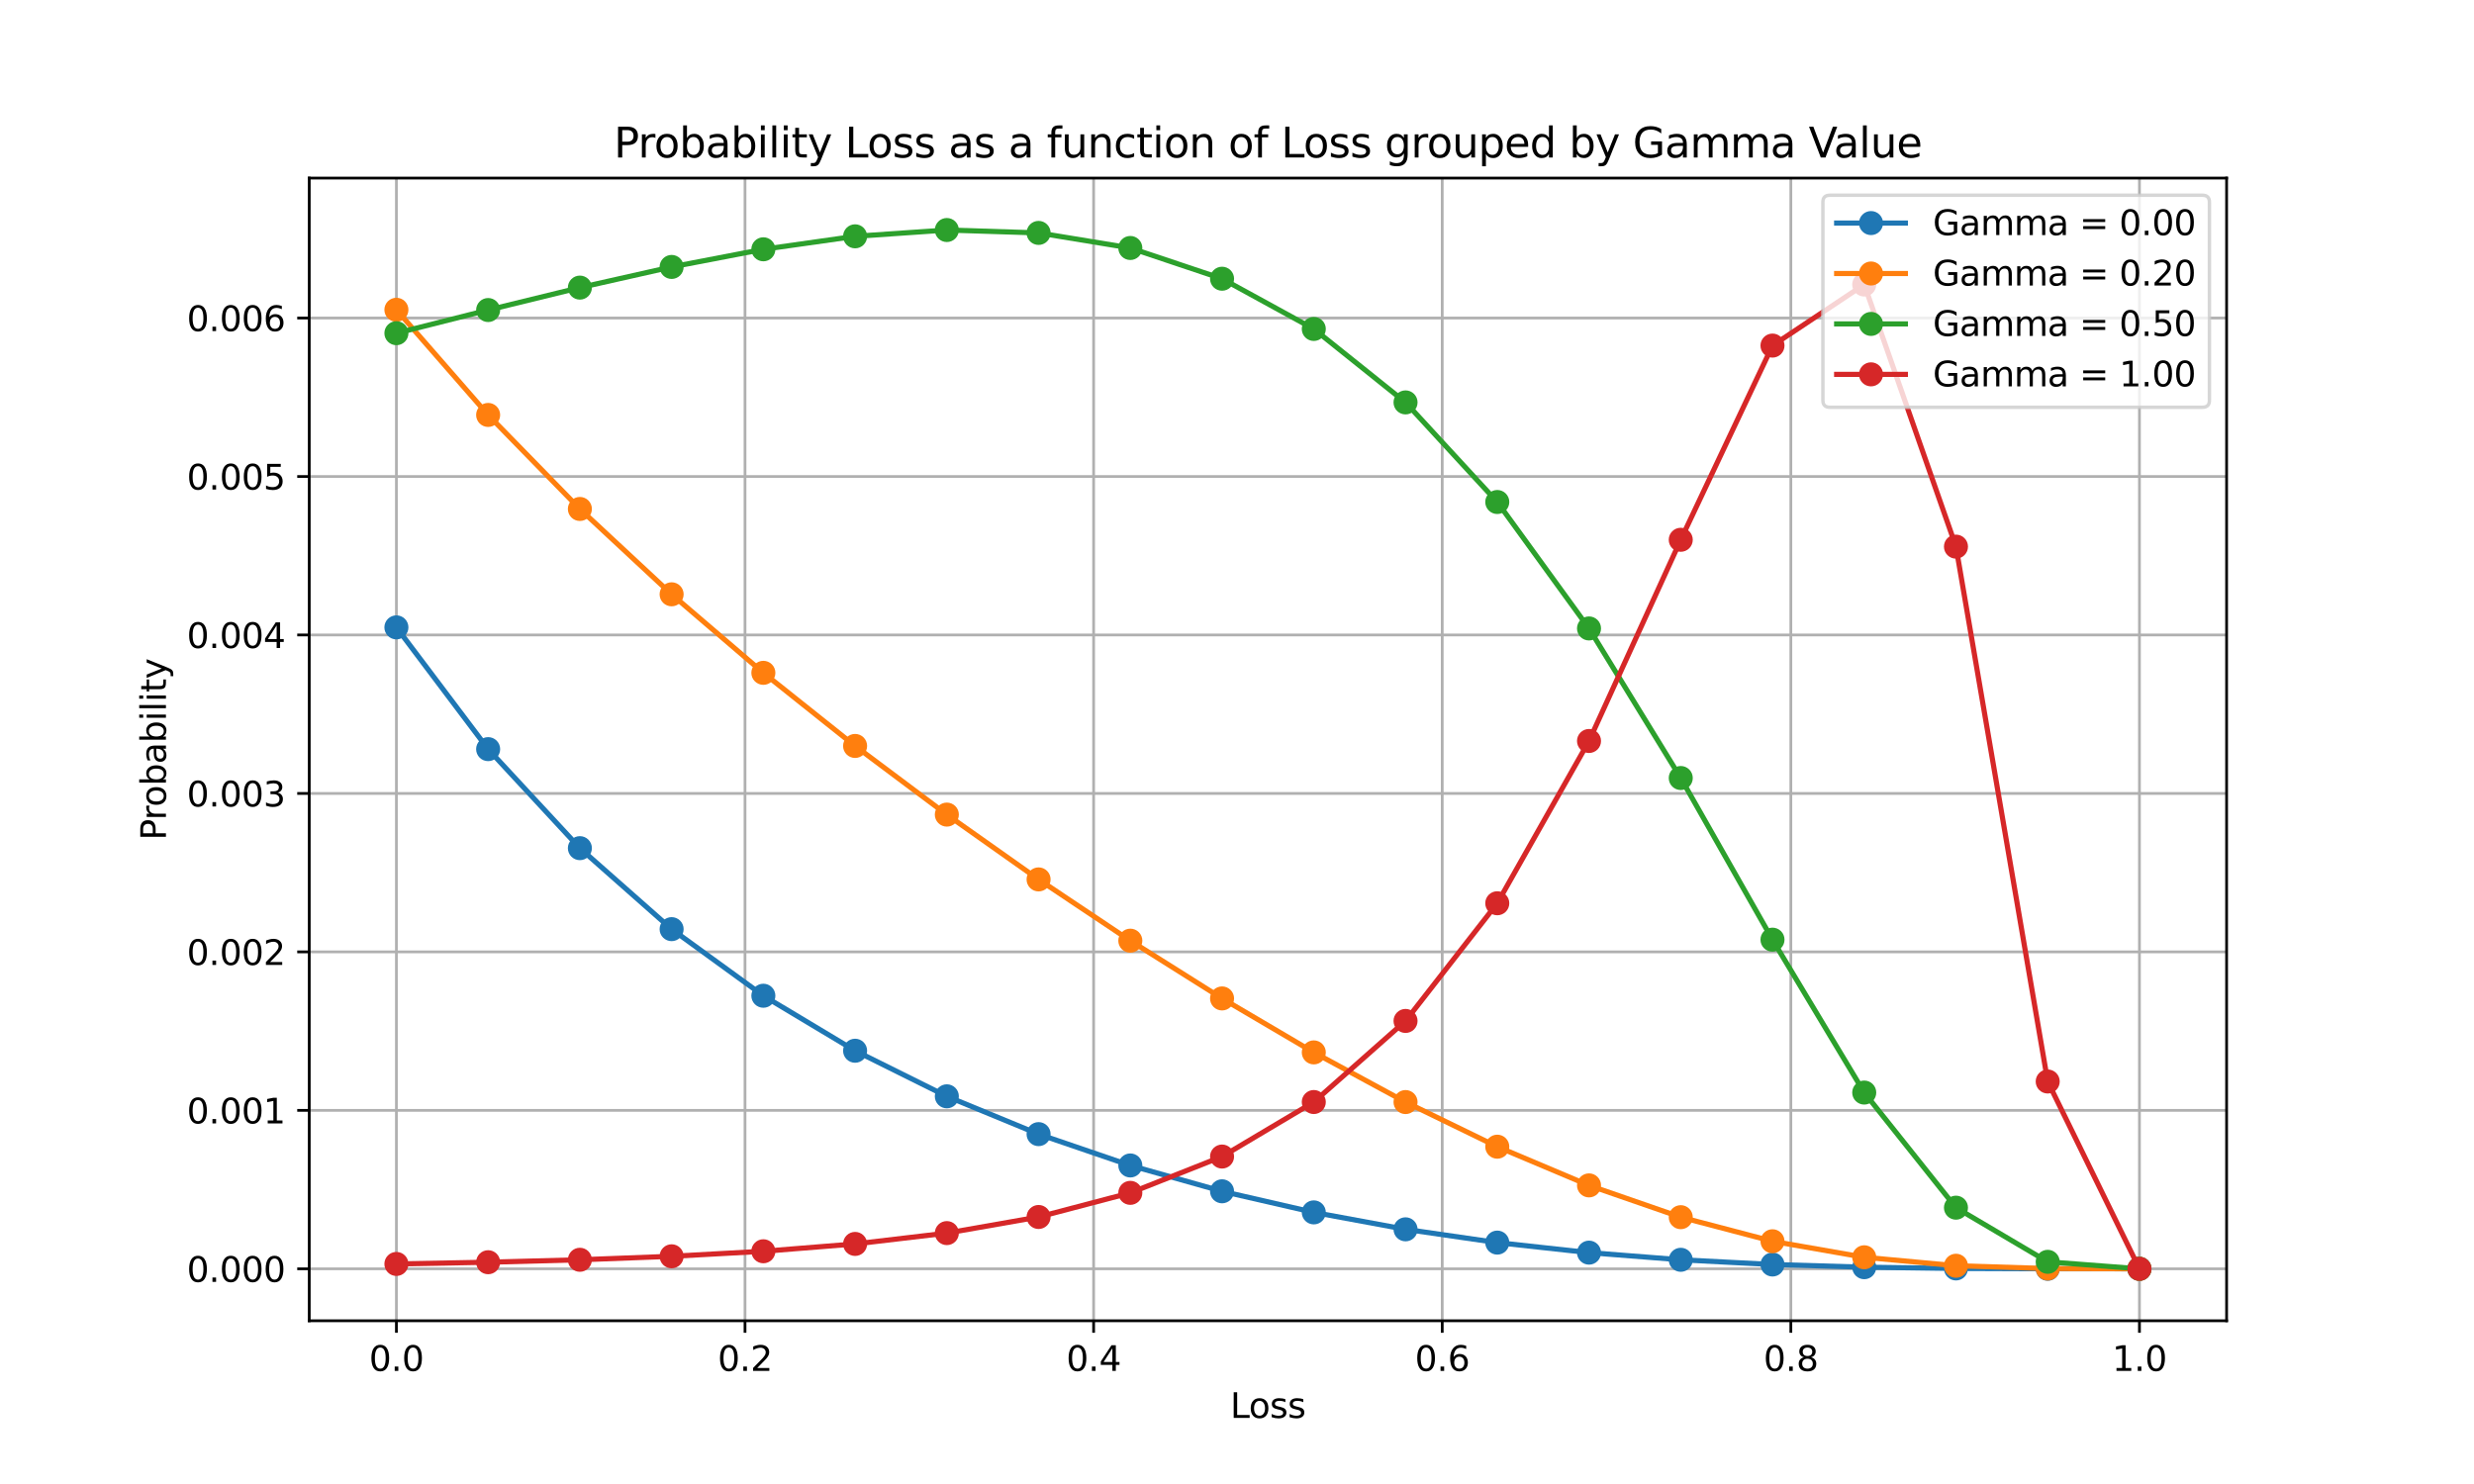 <?xml version="1.0" encoding="utf-8" standalone="no"?>
<!DOCTYPE svg PUBLIC "-//W3C//DTD SVG 1.1//EN"
  "http://www.w3.org/Graphics/SVG/1.1/DTD/svg11.dtd">
<svg xmlns:xlink="http://www.w3.org/1999/xlink" width="720pt" height="432pt" viewBox="0 0 720 432" xmlns="http://www.w3.org/2000/svg" version="1.1">
 <defs>
  <style type="text/css">*{stroke-linejoin: round; stroke-linecap: butt}</style>
 </defs>
 <g id="figure_1">
  <g id="patch_1">
   <path d="M 0 432 
L 720 432 
L 720 0 
L 0 0 
z
" style="fill: #ffffff"/>
  </g>
  <g id="axes_1">
   <g id="patch_2">
    <path d="M 90 384.48 
L 648 384.48 
L 648 51.84 
L 90 51.84 
z
" style="fill: #ffffff"/>
   </g>
   <g id="matplotlib.axis_1">
    <g id="xtick_1">
     <g id="line2d_1">
      <path d="M 115.364 384.48 
L 115.364 51.84 
" clip-path="url(#p760483eb69)" style="fill: none; stroke: #b0b0b0; stroke-width: 0.8; stroke-linecap: square"/>
     </g>
     <g id="line2d_2">
      <defs>
       <path id="mf8efacb352" d="M 0 0 
L 0 3.5 
" style="stroke: #000000; stroke-width: 0.8"/>
      </defs>
      <g>
       <use xlink:href="#mf8efacb352" x="115.364" y="384.48" style="stroke: #000000; stroke-width: 0.8"/>
      </g>
     </g>
     <g id="text_1">
      <!-- 0.0 -->
      <g transform="translate(107.412 399.078) scale(0.1 -0.1)">
       <defs>
        <path id="DejaVuSans-30" d="M 2034 4250 
Q 1547 4250 1301 3770 
Q 1056 3291 1056 2328 
Q 1056 1369 1301 889 
Q 1547 409 2034 409 
Q 2525 409 2770 889 
Q 3016 1369 3016 2328 
Q 3016 3291 2770 3770 
Q 2525 4250 2034 4250 
z
M 2034 4750 
Q 2819 4750 3233 4129 
Q 3647 3509 3647 2328 
Q 3647 1150 3233 529 
Q 2819 -91 2034 -91 
Q 1250 -91 836 529 
Q 422 1150 422 2328 
Q 422 3509 836 4129 
Q 1250 4750 2034 4750 
z
" transform="scale(0.016)"/>
        <path id="DejaVuSans-2e" d="M 684 794 
L 1344 794 
L 1344 0 
L 684 0 
L 684 794 
z
" transform="scale(0.016)"/>
       </defs>
       <use xlink:href="#DejaVuSans-30"/>
       <use xlink:href="#DejaVuSans-2e" x="63.623"/>
       <use xlink:href="#DejaVuSans-30" x="95.41"/>
      </g>
     </g>
    </g>
    <g id="xtick_2">
     <g id="line2d_3">
      <path d="M 216.818 384.48 
L 216.818 51.84 
" clip-path="url(#p760483eb69)" style="fill: none; stroke: #b0b0b0; stroke-width: 0.8; stroke-linecap: square"/>
     </g>
     <g id="line2d_4">
      <g>
       <use xlink:href="#mf8efacb352" x="216.818" y="384.48" style="stroke: #000000; stroke-width: 0.8"/>
      </g>
     </g>
     <g id="text_2">
      <!-- 0.2 -->
      <g transform="translate(208.867 399.078) scale(0.1 -0.1)">
       <defs>
        <path id="DejaVuSans-32" d="M 1228 531 
L 3431 531 
L 3431 0 
L 469 0 
L 469 531 
Q 828 903 1448 1529 
Q 2069 2156 2228 2338 
Q 2531 2678 2651 2914 
Q 2772 3150 2772 3378 
Q 2772 3750 2511 3984 
Q 2250 4219 1831 4219 
Q 1534 4219 1204 4116 
Q 875 4013 500 3803 
L 500 4441 
Q 881 4594 1212 4672 
Q 1544 4750 1819 4750 
Q 2544 4750 2975 4387 
Q 3406 4025 3406 3419 
Q 3406 3131 3298 2873 
Q 3191 2616 2906 2266 
Q 2828 2175 2409 1742 
Q 1991 1309 1228 531 
z
" transform="scale(0.016)"/>
       </defs>
       <use xlink:href="#DejaVuSans-30"/>
       <use xlink:href="#DejaVuSans-2e" x="63.623"/>
       <use xlink:href="#DejaVuSans-32" x="95.41"/>
      </g>
     </g>
    </g>
    <g id="xtick_3">
     <g id="line2d_5">
      <path d="M 318.273 384.48 
L 318.273 51.84 
" clip-path="url(#p760483eb69)" style="fill: none; stroke: #b0b0b0; stroke-width: 0.8; stroke-linecap: square"/>
     </g>
     <g id="line2d_6">
      <g>
       <use xlink:href="#mf8efacb352" x="318.273" y="384.48" style="stroke: #000000; stroke-width: 0.8"/>
      </g>
     </g>
     <g id="text_3">
      <!-- 0.4 -->
      <g transform="translate(310.321 399.078) scale(0.1 -0.1)">
       <defs>
        <path id="DejaVuSans-34" d="M 2419 4116 
L 825 1625 
L 2419 1625 
L 2419 4116 
z
M 2253 4666 
L 3047 4666 
L 3047 1625 
L 3713 1625 
L 3713 1100 
L 3047 1100 
L 3047 0 
L 2419 0 
L 2419 1100 
L 313 1100 
L 313 1709 
L 2253 4666 
z
" transform="scale(0.016)"/>
       </defs>
       <use xlink:href="#DejaVuSans-30"/>
       <use xlink:href="#DejaVuSans-2e" x="63.623"/>
       <use xlink:href="#DejaVuSans-34" x="95.41"/>
      </g>
     </g>
    </g>
    <g id="xtick_4">
     <g id="line2d_7">
      <path d="M 419.727 384.48 
L 419.727 51.84 
" clip-path="url(#p760483eb69)" style="fill: none; stroke: #b0b0b0; stroke-width: 0.8; stroke-linecap: square"/>
     </g>
     <g id="line2d_8">
      <g>
       <use xlink:href="#mf8efacb352" x="419.727" y="384.48" style="stroke: #000000; stroke-width: 0.8"/>
      </g>
     </g>
     <g id="text_4">
      <!-- 0.6 -->
      <g transform="translate(411.776 399.078) scale(0.1 -0.1)">
       <defs>
        <path id="DejaVuSans-36" d="M 2113 2584 
Q 1688 2584 1439 2293 
Q 1191 2003 1191 1497 
Q 1191 994 1439 701 
Q 1688 409 2113 409 
Q 2538 409 2786 701 
Q 3034 994 3034 1497 
Q 3034 2003 2786 2293 
Q 2538 2584 2113 2584 
z
M 3366 4563 
L 3366 3988 
Q 3128 4100 2886 4159 
Q 2644 4219 2406 4219 
Q 1781 4219 1451 3797 
Q 1122 3375 1075 2522 
Q 1259 2794 1537 2939 
Q 1816 3084 2150 3084 
Q 2853 3084 3261 2657 
Q 3669 2231 3669 1497 
Q 3669 778 3244 343 
Q 2819 -91 2113 -91 
Q 1303 -91 875 529 
Q 447 1150 447 2328 
Q 447 3434 972 4092 
Q 1497 4750 2381 4750 
Q 2619 4750 2861 4703 
Q 3103 4656 3366 4563 
z
" transform="scale(0.016)"/>
       </defs>
       <use xlink:href="#DejaVuSans-30"/>
       <use xlink:href="#DejaVuSans-2e" x="63.623"/>
       <use xlink:href="#DejaVuSans-36" x="95.41"/>
      </g>
     </g>
    </g>
    <g id="xtick_5">
     <g id="line2d_9">
      <path d="M 521.182 384.48 
L 521.182 51.84 
" clip-path="url(#p760483eb69)" style="fill: none; stroke: #b0b0b0; stroke-width: 0.8; stroke-linecap: square"/>
     </g>
     <g id="line2d_10">
      <g>
       <use xlink:href="#mf8efacb352" x="521.182" y="384.48" style="stroke: #000000; stroke-width: 0.8"/>
      </g>
     </g>
     <g id="text_5">
      <!-- 0.8 -->
      <g transform="translate(513.23 399.078) scale(0.1 -0.1)">
       <defs>
        <path id="DejaVuSans-38" d="M 2034 2216 
Q 1584 2216 1326 1975 
Q 1069 1734 1069 1313 
Q 1069 891 1326 650 
Q 1584 409 2034 409 
Q 2484 409 2743 651 
Q 3003 894 3003 1313 
Q 3003 1734 2745 1975 
Q 2488 2216 2034 2216 
z
M 1403 2484 
Q 997 2584 770 2862 
Q 544 3141 544 3541 
Q 544 4100 942 4425 
Q 1341 4750 2034 4750 
Q 2731 4750 3128 4425 
Q 3525 4100 3525 3541 
Q 3525 3141 3298 2862 
Q 3072 2584 2669 2484 
Q 3125 2378 3379 2068 
Q 3634 1759 3634 1313 
Q 3634 634 3220 271 
Q 2806 -91 2034 -91 
Q 1263 -91 848 271 
Q 434 634 434 1313 
Q 434 1759 690 2068 
Q 947 2378 1403 2484 
z
M 1172 3481 
Q 1172 3119 1398 2916 
Q 1625 2713 2034 2713 
Q 2441 2713 2670 2916 
Q 2900 3119 2900 3481 
Q 2900 3844 2670 4047 
Q 2441 4250 2034 4250 
Q 1625 4250 1398 4047 
Q 1172 3844 1172 3481 
z
" transform="scale(0.016)"/>
       </defs>
       <use xlink:href="#DejaVuSans-30"/>
       <use xlink:href="#DejaVuSans-2e" x="63.623"/>
       <use xlink:href="#DejaVuSans-38" x="95.41"/>
      </g>
     </g>
    </g>
    <g id="xtick_6">
     <g id="line2d_11">
      <path d="M 622.636 384.48 
L 622.636 51.84 
" clip-path="url(#p760483eb69)" style="fill: none; stroke: #b0b0b0; stroke-width: 0.8; stroke-linecap: square"/>
     </g>
     <g id="line2d_12">
      <g>
       <use xlink:href="#mf8efacb352" x="622.636" y="384.48" style="stroke: #000000; stroke-width: 0.8"/>
      </g>
     </g>
     <g id="text_6">
      <!-- 1.0 -->
      <g transform="translate(614.685 399.078) scale(0.1 -0.1)">
       <defs>
        <path id="DejaVuSans-31" d="M 794 531 
L 1825 531 
L 1825 4091 
L 703 3866 
L 703 4441 
L 1819 4666 
L 2450 4666 
L 2450 531 
L 3481 531 
L 3481 0 
L 794 0 
L 794 531 
z
" transform="scale(0.016)"/>
       </defs>
       <use xlink:href="#DejaVuSans-31"/>
       <use xlink:href="#DejaVuSans-2e" x="63.623"/>
       <use xlink:href="#DejaVuSans-30" x="95.41"/>
      </g>
     </g>
    </g>
    <g id="text_7">
     <!-- Loss -->
     <g transform="translate(358.033 412.757) scale(0.1 -0.1)">
      <defs>
       <path id="DejaVuSans-4c" d="M 628 4666 
L 1259 4666 
L 1259 531 
L 3531 531 
L 3531 0 
L 628 0 
L 628 4666 
z
" transform="scale(0.016)"/>
       <path id="DejaVuSans-6f" d="M 1959 3097 
Q 1497 3097 1228 2736 
Q 959 2375 959 1747 
Q 959 1119 1226 758 
Q 1494 397 1959 397 
Q 2419 397 2687 759 
Q 2956 1122 2956 1747 
Q 2956 2369 2687 2733 
Q 2419 3097 1959 3097 
z
M 1959 3584 
Q 2709 3584 3137 3096 
Q 3566 2609 3566 1747 
Q 3566 888 3137 398 
Q 2709 -91 1959 -91 
Q 1206 -91 779 398 
Q 353 888 353 1747 
Q 353 2609 779 3096 
Q 1206 3584 1959 3584 
z
" transform="scale(0.016)"/>
       <path id="DejaVuSans-73" d="M 2834 3397 
L 2834 2853 
Q 2591 2978 2328 3040 
Q 2066 3103 1784 3103 
Q 1356 3103 1142 2972 
Q 928 2841 928 2578 
Q 928 2378 1081 2264 
Q 1234 2150 1697 2047 
L 1894 2003 
Q 2506 1872 2764 1633 
Q 3022 1394 3022 966 
Q 3022 478 2636 193 
Q 2250 -91 1575 -91 
Q 1294 -91 989 -36 
Q 684 19 347 128 
L 347 722 
Q 666 556 975 473 
Q 1284 391 1588 391 
Q 1994 391 2212 530 
Q 2431 669 2431 922 
Q 2431 1156 2273 1281 
Q 2116 1406 1581 1522 
L 1381 1569 
Q 847 1681 609 1914 
Q 372 2147 372 2553 
Q 372 3047 722 3315 
Q 1072 3584 1716 3584 
Q 2034 3584 2315 3537 
Q 2597 3491 2834 3397 
z
" transform="scale(0.016)"/>
      </defs>
      <use xlink:href="#DejaVuSans-4c"/>
      <use xlink:href="#DejaVuSans-6f" x="53.963"/>
      <use xlink:href="#DejaVuSans-73" x="115.145"/>
      <use xlink:href="#DejaVuSans-73" x="167.244"/>
     </g>
    </g>
   </g>
   <g id="matplotlib.axis_2">
    <g id="ytick_1">
     <g id="line2d_13">
      <path d="M 90 369.36 
L 648 369.36 
" clip-path="url(#p760483eb69)" style="fill: none; stroke: #b0b0b0; stroke-width: 0.8; stroke-linecap: square"/>
     </g>
     <g id="line2d_14">
      <defs>
       <path id="m6cc6bf2484" d="M 0 0 
L -3.5 0 
" style="stroke: #000000; stroke-width: 0.8"/>
      </defs>
      <g>
       <use xlink:href="#m6cc6bf2484" x="90" y="369.36" style="stroke: #000000; stroke-width: 0.8"/>
      </g>
     </g>
     <g id="text_8">
      <!-- 0.000 -->
      <g transform="translate(54.372 373.159) scale(0.1 -0.1)">
       <use xlink:href="#DejaVuSans-30"/>
       <use xlink:href="#DejaVuSans-2e" x="63.623"/>
       <use xlink:href="#DejaVuSans-30" x="95.41"/>
       <use xlink:href="#DejaVuSans-30" x="159.033"/>
       <use xlink:href="#DejaVuSans-30" x="222.656"/>
      </g>
     </g>
    </g>
    <g id="ytick_2">
     <g id="line2d_15">
      <path d="M 90 323.23 
L 648 323.23 
" clip-path="url(#p760483eb69)" style="fill: none; stroke: #b0b0b0; stroke-width: 0.8; stroke-linecap: square"/>
     </g>
     <g id="line2d_16">
      <g>
       <use xlink:href="#m6cc6bf2484" x="90" y="323.23" style="stroke: #000000; stroke-width: 0.8"/>
      </g>
     </g>
     <g id="text_9">
      <!-- 0.001 -->
      <g transform="translate(54.372 327.029) scale(0.1 -0.1)">
       <use xlink:href="#DejaVuSans-30"/>
       <use xlink:href="#DejaVuSans-2e" x="63.623"/>
       <use xlink:href="#DejaVuSans-30" x="95.41"/>
       <use xlink:href="#DejaVuSans-30" x="159.033"/>
       <use xlink:href="#DejaVuSans-31" x="222.656"/>
      </g>
     </g>
    </g>
    <g id="ytick_3">
     <g id="line2d_17">
      <path d="M 90 277.099 
L 648 277.099 
" clip-path="url(#p760483eb69)" style="fill: none; stroke: #b0b0b0; stroke-width: 0.8; stroke-linecap: square"/>
     </g>
     <g id="line2d_18">
      <g>
       <use xlink:href="#m6cc6bf2484" x="90" y="277.099" style="stroke: #000000; stroke-width: 0.8"/>
      </g>
     </g>
     <g id="text_10">
      <!-- 0.002 -->
      <g transform="translate(54.372 280.899) scale(0.1 -0.1)">
       <use xlink:href="#DejaVuSans-30"/>
       <use xlink:href="#DejaVuSans-2e" x="63.623"/>
       <use xlink:href="#DejaVuSans-30" x="95.41"/>
       <use xlink:href="#DejaVuSans-30" x="159.033"/>
       <use xlink:href="#DejaVuSans-32" x="222.656"/>
      </g>
     </g>
    </g>
    <g id="ytick_4">
     <g id="line2d_19">
      <path d="M 90 230.969 
L 648 230.969 
" clip-path="url(#p760483eb69)" style="fill: none; stroke: #b0b0b0; stroke-width: 0.8; stroke-linecap: square"/>
     </g>
     <g id="line2d_20">
      <g>
       <use xlink:href="#m6cc6bf2484" x="90" y="230.969" style="stroke: #000000; stroke-width: 0.8"/>
      </g>
     </g>
     <g id="text_11">
      <!-- 0.003 -->
      <g transform="translate(54.372 234.768) scale(0.1 -0.1)">
       <defs>
        <path id="DejaVuSans-33" d="M 2597 2516 
Q 3050 2419 3304 2112 
Q 3559 1806 3559 1356 
Q 3559 666 3084 287 
Q 2609 -91 1734 -91 
Q 1441 -91 1130 -33 
Q 819 25 488 141 
L 488 750 
Q 750 597 1062 519 
Q 1375 441 1716 441 
Q 2309 441 2620 675 
Q 2931 909 2931 1356 
Q 2931 1769 2642 2001 
Q 2353 2234 1838 2234 
L 1294 2234 
L 1294 2753 
L 1863 2753 
Q 2328 2753 2575 2939 
Q 2822 3125 2822 3475 
Q 2822 3834 2567 4026 
Q 2313 4219 1838 4219 
Q 1578 4219 1281 4162 
Q 984 4106 628 3988 
L 628 4550 
Q 988 4650 1302 4700 
Q 1616 4750 1894 4750 
Q 2613 4750 3031 4423 
Q 3450 4097 3450 3541 
Q 3450 3153 3228 2886 
Q 3006 2619 2597 2516 
z
" transform="scale(0.016)"/>
       </defs>
       <use xlink:href="#DejaVuSans-30"/>
       <use xlink:href="#DejaVuSans-2e" x="63.623"/>
       <use xlink:href="#DejaVuSans-30" x="95.41"/>
       <use xlink:href="#DejaVuSans-30" x="159.033"/>
       <use xlink:href="#DejaVuSans-33" x="222.656"/>
      </g>
     </g>
    </g>
    <g id="ytick_5">
     <g id="line2d_21">
      <path d="M 90 184.839 
L 648 184.839 
" clip-path="url(#p760483eb69)" style="fill: none; stroke: #b0b0b0; stroke-width: 0.8; stroke-linecap: square"/>
     </g>
     <g id="line2d_22">
      <g>
       <use xlink:href="#m6cc6bf2484" x="90" y="184.839" style="stroke: #000000; stroke-width: 0.8"/>
      </g>
     </g>
     <g id="text_12">
      <!-- 0.004 -->
      <g transform="translate(54.372 188.638) scale(0.1 -0.1)">
       <use xlink:href="#DejaVuSans-30"/>
       <use xlink:href="#DejaVuSans-2e" x="63.623"/>
       <use xlink:href="#DejaVuSans-30" x="95.41"/>
       <use xlink:href="#DejaVuSans-30" x="159.033"/>
       <use xlink:href="#DejaVuSans-34" x="222.656"/>
      </g>
     </g>
    </g>
    <g id="ytick_6">
     <g id="line2d_23">
      <path d="M 90 138.709 
L 648 138.709 
" clip-path="url(#p760483eb69)" style="fill: none; stroke: #b0b0b0; stroke-width: 0.8; stroke-linecap: square"/>
     </g>
     <g id="line2d_24">
      <g>
       <use xlink:href="#m6cc6bf2484" x="90" y="138.709" style="stroke: #000000; stroke-width: 0.8"/>
      </g>
     </g>
     <g id="text_13">
      <!-- 0.005 -->
      <g transform="translate(54.372 142.508) scale(0.1 -0.1)">
       <defs>
        <path id="DejaVuSans-35" d="M 691 4666 
L 3169 4666 
L 3169 4134 
L 1269 4134 
L 1269 2991 
Q 1406 3038 1543 3061 
Q 1681 3084 1819 3084 
Q 2600 3084 3056 2656 
Q 3513 2228 3513 1497 
Q 3513 744 3044 326 
Q 2575 -91 1722 -91 
Q 1428 -91 1123 -41 
Q 819 9 494 109 
L 494 744 
Q 775 591 1075 516 
Q 1375 441 1709 441 
Q 2250 441 2565 725 
Q 2881 1009 2881 1497 
Q 2881 1984 2565 2268 
Q 2250 2553 1709 2553 
Q 1456 2553 1204 2497 
Q 953 2441 691 2322 
L 691 4666 
z
" transform="scale(0.016)"/>
       </defs>
       <use xlink:href="#DejaVuSans-30"/>
       <use xlink:href="#DejaVuSans-2e" x="63.623"/>
       <use xlink:href="#DejaVuSans-30" x="95.41"/>
       <use xlink:href="#DejaVuSans-30" x="159.033"/>
       <use xlink:href="#DejaVuSans-35" x="222.656"/>
      </g>
     </g>
    </g>
    <g id="ytick_7">
     <g id="line2d_25">
      <path d="M 90 92.578 
L 648 92.578 
" clip-path="url(#p760483eb69)" style="fill: none; stroke: #b0b0b0; stroke-width: 0.8; stroke-linecap: square"/>
     </g>
     <g id="line2d_26">
      <g>
       <use xlink:href="#m6cc6bf2484" x="90" y="92.578" style="stroke: #000000; stroke-width: 0.8"/>
      </g>
     </g>
     <g id="text_14">
      <!-- 0.006 -->
      <g transform="translate(54.372 96.378) scale(0.1 -0.1)">
       <use xlink:href="#DejaVuSans-30"/>
       <use xlink:href="#DejaVuSans-2e" x="63.623"/>
       <use xlink:href="#DejaVuSans-30" x="95.41"/>
       <use xlink:href="#DejaVuSans-30" x="159.033"/>
       <use xlink:href="#DejaVuSans-36" x="222.656"/>
      </g>
     </g>
    </g>
    <g id="text_15">
     <!-- Probability -->
     <g transform="translate(48.292 244.589) rotate(-90) scale(0.1 -0.1)">
      <defs>
       <path id="DejaVuSans-50" d="M 1259 4147 
L 1259 2394 
L 2053 2394 
Q 2494 2394 2734 2622 
Q 2975 2850 2975 3272 
Q 2975 3691 2734 3919 
Q 2494 4147 2053 4147 
L 1259 4147 
z
M 628 4666 
L 2053 4666 
Q 2838 4666 3239 4311 
Q 3641 3956 3641 3272 
Q 3641 2581 3239 2228 
Q 2838 1875 2053 1875 
L 1259 1875 
L 1259 0 
L 628 0 
L 628 4666 
z
" transform="scale(0.016)"/>
       <path id="DejaVuSans-72" d="M 2631 2963 
Q 2534 3019 2420 3045 
Q 2306 3072 2169 3072 
Q 1681 3072 1420 2755 
Q 1159 2438 1159 1844 
L 1159 0 
L 581 0 
L 581 3500 
L 1159 3500 
L 1159 2956 
Q 1341 3275 1631 3429 
Q 1922 3584 2338 3584 
Q 2397 3584 2469 3576 
Q 2541 3569 2628 3553 
L 2631 2963 
z
" transform="scale(0.016)"/>
       <path id="DejaVuSans-62" d="M 3116 1747 
Q 3116 2381 2855 2742 
Q 2594 3103 2138 3103 
Q 1681 3103 1420 2742 
Q 1159 2381 1159 1747 
Q 1159 1113 1420 752 
Q 1681 391 2138 391 
Q 2594 391 2855 752 
Q 3116 1113 3116 1747 
z
M 1159 2969 
Q 1341 3281 1617 3432 
Q 1894 3584 2278 3584 
Q 2916 3584 3314 3078 
Q 3713 2572 3713 1747 
Q 3713 922 3314 415 
Q 2916 -91 2278 -91 
Q 1894 -91 1617 61 
Q 1341 213 1159 525 
L 1159 0 
L 581 0 
L 581 4863 
L 1159 4863 
L 1159 2969 
z
" transform="scale(0.016)"/>
       <path id="DejaVuSans-61" d="M 2194 1759 
Q 1497 1759 1228 1600 
Q 959 1441 959 1056 
Q 959 750 1161 570 
Q 1363 391 1709 391 
Q 2188 391 2477 730 
Q 2766 1069 2766 1631 
L 2766 1759 
L 2194 1759 
z
M 3341 1997 
L 3341 0 
L 2766 0 
L 2766 531 
Q 2569 213 2275 61 
Q 1981 -91 1556 -91 
Q 1019 -91 701 211 
Q 384 513 384 1019 
Q 384 1609 779 1909 
Q 1175 2209 1959 2209 
L 2766 2209 
L 2766 2266 
Q 2766 2663 2505 2880 
Q 2244 3097 1772 3097 
Q 1472 3097 1187 3025 
Q 903 2953 641 2809 
L 641 3341 
Q 956 3463 1253 3523 
Q 1550 3584 1831 3584 
Q 2591 3584 2966 3190 
Q 3341 2797 3341 1997 
z
" transform="scale(0.016)"/>
       <path id="DejaVuSans-69" d="M 603 3500 
L 1178 3500 
L 1178 0 
L 603 0 
L 603 3500 
z
M 603 4863 
L 1178 4863 
L 1178 4134 
L 603 4134 
L 603 4863 
z
" transform="scale(0.016)"/>
       <path id="DejaVuSans-6c" d="M 603 4863 
L 1178 4863 
L 1178 0 
L 603 0 
L 603 4863 
z
" transform="scale(0.016)"/>
       <path id="DejaVuSans-74" d="M 1172 4494 
L 1172 3500 
L 2356 3500 
L 2356 3053 
L 1172 3053 
L 1172 1153 
Q 1172 725 1289 603 
Q 1406 481 1766 481 
L 2356 481 
L 2356 0 
L 1766 0 
Q 1100 0 847 248 
Q 594 497 594 1153 
L 594 3053 
L 172 3053 
L 172 3500 
L 594 3500 
L 594 4494 
L 1172 4494 
z
" transform="scale(0.016)"/>
       <path id="DejaVuSans-79" d="M 2059 -325 
Q 1816 -950 1584 -1140 
Q 1353 -1331 966 -1331 
L 506 -1331 
L 506 -850 
L 844 -850 
Q 1081 -850 1212 -737 
Q 1344 -625 1503 -206 
L 1606 56 
L 191 3500 
L 800 3500 
L 1894 763 
L 2988 3500 
L 3597 3500 
L 2059 -325 
z
" transform="scale(0.016)"/>
      </defs>
      <use xlink:href="#DejaVuSans-50"/>
      <use xlink:href="#DejaVuSans-72" x="58.553"/>
      <use xlink:href="#DejaVuSans-6f" x="97.416"/>
      <use xlink:href="#DejaVuSans-62" x="158.598"/>
      <use xlink:href="#DejaVuSans-61" x="222.074"/>
      <use xlink:href="#DejaVuSans-62" x="283.354"/>
      <use xlink:href="#DejaVuSans-69" x="346.83"/>
      <use xlink:href="#DejaVuSans-6c" x="374.613"/>
      <use xlink:href="#DejaVuSans-69" x="402.396"/>
      <use xlink:href="#DejaVuSans-74" x="430.18"/>
      <use xlink:href="#DejaVuSans-79" x="469.389"/>
     </g>
    </g>
   </g>
   <g id="line2d_27">
    <path d="M 115.364 182.63 
L 142.062 218.077 
L 168.761 246.902 
L 195.459 270.479 
L 222.158 289.864 
L 248.856 305.876 
L 275.555 319.143 
L 302.254 330.151 
L 328.952 339.271 
L 355.651 346.791 
L 382.349 352.931 
L 409.048 357.863 
L 435.746 361.729 
L 462.445 364.648 
L 489.144 366.733 
L 515.842 368.103 
L 542.541 368.89 
L 569.239 369.249 
L 595.938 369.352 
L 622.636 369.36 
" clip-path="url(#p760483eb69)" style="fill: none; stroke: #1f77b4; stroke-width: 1.5; stroke-linecap: square"/>
    <defs>
     <path id="m5f61423d1d" d="M 0 3 
C 0.796 3 1.559 2.684 2.121 2.121 
C 2.684 1.559 3 0.796 3 0 
C 3 -0.796 2.684 -1.559 2.121 -2.121 
C 1.559 -2.684 0.796 -3 0 -3 
C -0.796 -3 -1.559 -2.684 -2.121 -2.121 
C -2.684 -1.559 -3 -0.796 -3 0 
C -3 0.796 -2.684 1.559 -2.121 2.121 
C -1.559 2.684 -0.796 3 0 3 
z
" style="stroke: #1f77b4"/>
    </defs>
    <g clip-path="url(#p760483eb69)">
     <use xlink:href="#m5f61423d1d" x="115.364" y="182.63" style="fill: #1f77b4; stroke: #1f77b4"/>
     <use xlink:href="#m5f61423d1d" x="142.062" y="218.077" style="fill: #1f77b4; stroke: #1f77b4"/>
     <use xlink:href="#m5f61423d1d" x="168.761" y="246.902" style="fill: #1f77b4; stroke: #1f77b4"/>
     <use xlink:href="#m5f61423d1d" x="195.459" y="270.479" style="fill: #1f77b4; stroke: #1f77b4"/>
     <use xlink:href="#m5f61423d1d" x="222.158" y="289.864" style="fill: #1f77b4; stroke: #1f77b4"/>
     <use xlink:href="#m5f61423d1d" x="248.856" y="305.876" style="fill: #1f77b4; stroke: #1f77b4"/>
     <use xlink:href="#m5f61423d1d" x="275.555" y="319.143" style="fill: #1f77b4; stroke: #1f77b4"/>
     <use xlink:href="#m5f61423d1d" x="302.254" y="330.151" style="fill: #1f77b4; stroke: #1f77b4"/>
     <use xlink:href="#m5f61423d1d" x="328.952" y="339.271" style="fill: #1f77b4; stroke: #1f77b4"/>
     <use xlink:href="#m5f61423d1d" x="355.651" y="346.791" style="fill: #1f77b4; stroke: #1f77b4"/>
     <use xlink:href="#m5f61423d1d" x="382.349" y="352.931" style="fill: #1f77b4; stroke: #1f77b4"/>
     <use xlink:href="#m5f61423d1d" x="409.048" y="357.863" style="fill: #1f77b4; stroke: #1f77b4"/>
     <use xlink:href="#m5f61423d1d" x="435.746" y="361.729" style="fill: #1f77b4; stroke: #1f77b4"/>
     <use xlink:href="#m5f61423d1d" x="462.445" y="364.648" style="fill: #1f77b4; stroke: #1f77b4"/>
     <use xlink:href="#m5f61423d1d" x="489.144" y="366.733" style="fill: #1f77b4; stroke: #1f77b4"/>
     <use xlink:href="#m5f61423d1d" x="515.842" y="368.103" style="fill: #1f77b4; stroke: #1f77b4"/>
     <use xlink:href="#m5f61423d1d" x="542.541" y="368.89" style="fill: #1f77b4; stroke: #1f77b4"/>
     <use xlink:href="#m5f61423d1d" x="569.239" y="369.249" style="fill: #1f77b4; stroke: #1f77b4"/>
     <use xlink:href="#m5f61423d1d" x="595.938" y="369.352" style="fill: #1f77b4; stroke: #1f77b4"/>
     <use xlink:href="#m5f61423d1d" x="622.636" y="369.36" style="fill: #1f77b4; stroke: #1f77b4"/>
    </g>
   </g>
   <g id="line2d_28">
    <path d="M 115.364 90.178 
L 142.062 120.792 
L 168.761 148.161 
L 195.459 173.004 
L 222.158 195.866 
L 248.856 217.149 
L 275.555 237.134 
L 302.254 256.001 
L 328.952 273.838 
L 355.651 290.649 
L 382.349 306.358 
L 409.048 320.816 
L 435.746 333.808 
L 462.445 345.072 
L 489.144 354.328 
L 515.842 361.34 
L 542.541 366 
L 569.239 368.466 
L 595.938 369.283 
L 622.636 369.36 
" clip-path="url(#p760483eb69)" style="fill: none; stroke: #ff7f0e; stroke-width: 1.5; stroke-linecap: square"/>
    <defs>
     <path id="m77462d80c3" d="M 0 3 
C 0.796 3 1.559 2.684 2.121 2.121 
C 2.684 1.559 3 0.796 3 0 
C 3 -0.796 2.684 -1.559 2.121 -2.121 
C 1.559 -2.684 0.796 -3 0 -3 
C -0.796 -3 -1.559 -2.684 -2.121 -2.121 
C -2.684 -1.559 -3 -0.796 -3 0 
C -3 0.796 -2.684 1.559 -2.121 2.121 
C -1.559 2.684 -0.796 3 0 3 
z
" style="stroke: #ff7f0e"/>
    </defs>
    <g clip-path="url(#p760483eb69)">
     <use xlink:href="#m77462d80c3" x="115.364" y="90.178" style="fill: #ff7f0e; stroke: #ff7f0e"/>
     <use xlink:href="#m77462d80c3" x="142.062" y="120.792" style="fill: #ff7f0e; stroke: #ff7f0e"/>
     <use xlink:href="#m77462d80c3" x="168.761" y="148.161" style="fill: #ff7f0e; stroke: #ff7f0e"/>
     <use xlink:href="#m77462d80c3" x="195.459" y="173.004" style="fill: #ff7f0e; stroke: #ff7f0e"/>
     <use xlink:href="#m77462d80c3" x="222.158" y="195.866" style="fill: #ff7f0e; stroke: #ff7f0e"/>
     <use xlink:href="#m77462d80c3" x="248.856" y="217.149" style="fill: #ff7f0e; stroke: #ff7f0e"/>
     <use xlink:href="#m77462d80c3" x="275.555" y="237.134" style="fill: #ff7f0e; stroke: #ff7f0e"/>
     <use xlink:href="#m77462d80c3" x="302.254" y="256.001" style="fill: #ff7f0e; stroke: #ff7f0e"/>
     <use xlink:href="#m77462d80c3" x="328.952" y="273.838" style="fill: #ff7f0e; stroke: #ff7f0e"/>
     <use xlink:href="#m77462d80c3" x="355.651" y="290.649" style="fill: #ff7f0e; stroke: #ff7f0e"/>
     <use xlink:href="#m77462d80c3" x="382.349" y="306.358" style="fill: #ff7f0e; stroke: #ff7f0e"/>
     <use xlink:href="#m77462d80c3" x="409.048" y="320.816" style="fill: #ff7f0e; stroke: #ff7f0e"/>
     <use xlink:href="#m77462d80c3" x="435.746" y="333.808" style="fill: #ff7f0e; stroke: #ff7f0e"/>
     <use xlink:href="#m77462d80c3" x="462.445" y="345.072" style="fill: #ff7f0e; stroke: #ff7f0e"/>
     <use xlink:href="#m77462d80c3" x="489.144" y="354.328" style="fill: #ff7f0e; stroke: #ff7f0e"/>
     <use xlink:href="#m77462d80c3" x="515.842" y="361.34" style="fill: #ff7f0e; stroke: #ff7f0e"/>
     <use xlink:href="#m77462d80c3" x="542.541" y="366" style="fill: #ff7f0e; stroke: #ff7f0e"/>
     <use xlink:href="#m77462d80c3" x="569.239" y="368.466" style="fill: #ff7f0e; stroke: #ff7f0e"/>
     <use xlink:href="#m77462d80c3" x="595.938" y="369.283" style="fill: #ff7f0e; stroke: #ff7f0e"/>
     <use xlink:href="#m77462d80c3" x="622.636" y="369.36" style="fill: #ff7f0e; stroke: #ff7f0e"/>
    </g>
   </g>
   <g id="line2d_29">
    <path d="M 115.364 96.992 
L 142.062 90.253 
L 168.761 83.725 
L 195.459 77.706 
L 222.158 72.571 
L 248.856 68.793 
L 275.555 66.96 
L 302.254 67.801 
L 328.952 72.188 
L 355.651 81.138 
L 382.349 95.758 
L 409.048 117.141 
L 435.746 146.136 
L 462.445 182.944 
L 489.144 226.484 
L 515.842 273.543 
L 542.541 318.052 
L 569.239 351.561 
L 595.938 367.323 
L 622.636 369.36 
" clip-path="url(#p760483eb69)" style="fill: none; stroke: #2ca02c; stroke-width: 1.5; stroke-linecap: square"/>
    <defs>
     <path id="m9734688859" d="M 0 3 
C 0.796 3 1.559 2.684 2.121 2.121 
C 2.684 1.559 3 0.796 3 0 
C 3 -0.796 2.684 -1.559 2.121 -2.121 
C 1.559 -2.684 0.796 -3 0 -3 
C -0.796 -3 -1.559 -2.684 -2.121 -2.121 
C -2.684 -1.559 -3 -0.796 -3 0 
C -3 0.796 -2.684 1.559 -2.121 2.121 
C -1.559 2.684 -0.796 3 0 3 
z
" style="stroke: #2ca02c"/>
    </defs>
    <g clip-path="url(#p760483eb69)">
     <use xlink:href="#m9734688859" x="115.364" y="96.992" style="fill: #2ca02c; stroke: #2ca02c"/>
     <use xlink:href="#m9734688859" x="142.062" y="90.253" style="fill: #2ca02c; stroke: #2ca02c"/>
     <use xlink:href="#m9734688859" x="168.761" y="83.725" style="fill: #2ca02c; stroke: #2ca02c"/>
     <use xlink:href="#m9734688859" x="195.459" y="77.706" style="fill: #2ca02c; stroke: #2ca02c"/>
     <use xlink:href="#m9734688859" x="222.158" y="72.571" style="fill: #2ca02c; stroke: #2ca02c"/>
     <use xlink:href="#m9734688859" x="248.856" y="68.793" style="fill: #2ca02c; stroke: #2ca02c"/>
     <use xlink:href="#m9734688859" x="275.555" y="66.96" style="fill: #2ca02c; stroke: #2ca02c"/>
     <use xlink:href="#m9734688859" x="302.254" y="67.801" style="fill: #2ca02c; stroke: #2ca02c"/>
     <use xlink:href="#m9734688859" x="328.952" y="72.188" style="fill: #2ca02c; stroke: #2ca02c"/>
     <use xlink:href="#m9734688859" x="355.651" y="81.138" style="fill: #2ca02c; stroke: #2ca02c"/>
     <use xlink:href="#m9734688859" x="382.349" y="95.758" style="fill: #2ca02c; stroke: #2ca02c"/>
     <use xlink:href="#m9734688859" x="409.048" y="117.141" style="fill: #2ca02c; stroke: #2ca02c"/>
     <use xlink:href="#m9734688859" x="435.746" y="146.136" style="fill: #2ca02c; stroke: #2ca02c"/>
     <use xlink:href="#m9734688859" x="462.445" y="182.944" style="fill: #2ca02c; stroke: #2ca02c"/>
     <use xlink:href="#m9734688859" x="489.144" y="226.484" style="fill: #2ca02c; stroke: #2ca02c"/>
     <use xlink:href="#m9734688859" x="515.842" y="273.543" style="fill: #2ca02c; stroke: #2ca02c"/>
     <use xlink:href="#m9734688859" x="542.541" y="318.052" style="fill: #2ca02c; stroke: #2ca02c"/>
     <use xlink:href="#m9734688859" x="569.239" y="351.561" style="fill: #2ca02c; stroke: #2ca02c"/>
     <use xlink:href="#m9734688859" x="595.938" y="367.323" style="fill: #2ca02c; stroke: #2ca02c"/>
     <use xlink:href="#m9734688859" x="622.636" y="369.36" style="fill: #2ca02c; stroke: #2ca02c"/>
    </g>
   </g>
   <g id="line2d_30">
    <path d="M 115.364 367.941 
L 142.062 367.439 
L 168.761 366.729 
L 195.459 365.715 
L 222.158 364.251 
L 248.856 362.113 
L 275.555 358.961 
L 302.254 354.272 
L 328.952 347.245 
L 355.651 336.678 
L 382.349 320.806 
L 409.048 297.2 
L 435.746 262.942 
L 462.445 215.706 
L 489.144 157.132 
L 515.842 100.602 
L 542.541 82.822 
L 569.239 159.128 
L 595.938 314.829 
L 622.636 369.36 
" clip-path="url(#p760483eb69)" style="fill: none; stroke: #d62728; stroke-width: 1.5; stroke-linecap: square"/>
    <defs>
     <path id="m4f6a013316" d="M 0 3 
C 0.796 3 1.559 2.684 2.121 2.121 
C 2.684 1.559 3 0.796 3 0 
C 3 -0.796 2.684 -1.559 2.121 -2.121 
C 1.559 -2.684 0.796 -3 0 -3 
C -0.796 -3 -1.559 -2.684 -2.121 -2.121 
C -2.684 -1.559 -3 -0.796 -3 0 
C -3 0.796 -2.684 1.559 -2.121 2.121 
C -1.559 2.684 -0.796 3 0 3 
z
" style="stroke: #d62728"/>
    </defs>
    <g clip-path="url(#p760483eb69)">
     <use xlink:href="#m4f6a013316" x="115.364" y="367.941" style="fill: #d62728; stroke: #d62728"/>
     <use xlink:href="#m4f6a013316" x="142.062" y="367.439" style="fill: #d62728; stroke: #d62728"/>
     <use xlink:href="#m4f6a013316" x="168.761" y="366.729" style="fill: #d62728; stroke: #d62728"/>
     <use xlink:href="#m4f6a013316" x="195.459" y="365.715" style="fill: #d62728; stroke: #d62728"/>
     <use xlink:href="#m4f6a013316" x="222.158" y="364.251" style="fill: #d62728; stroke: #d62728"/>
     <use xlink:href="#m4f6a013316" x="248.856" y="362.113" style="fill: #d62728; stroke: #d62728"/>
     <use xlink:href="#m4f6a013316" x="275.555" y="358.961" style="fill: #d62728; stroke: #d62728"/>
     <use xlink:href="#m4f6a013316" x="302.254" y="354.272" style="fill: #d62728; stroke: #d62728"/>
     <use xlink:href="#m4f6a013316" x="328.952" y="347.245" style="fill: #d62728; stroke: #d62728"/>
     <use xlink:href="#m4f6a013316" x="355.651" y="336.678" style="fill: #d62728; stroke: #d62728"/>
     <use xlink:href="#m4f6a013316" x="382.349" y="320.806" style="fill: #d62728; stroke: #d62728"/>
     <use xlink:href="#m4f6a013316" x="409.048" y="297.2" style="fill: #d62728; stroke: #d62728"/>
     <use xlink:href="#m4f6a013316" x="435.746" y="262.942" style="fill: #d62728; stroke: #d62728"/>
     <use xlink:href="#m4f6a013316" x="462.445" y="215.706" style="fill: #d62728; stroke: #d62728"/>
     <use xlink:href="#m4f6a013316" x="489.144" y="157.132" style="fill: #d62728; stroke: #d62728"/>
     <use xlink:href="#m4f6a013316" x="515.842" y="100.602" style="fill: #d62728; stroke: #d62728"/>
     <use xlink:href="#m4f6a013316" x="542.541" y="82.822" style="fill: #d62728; stroke: #d62728"/>
     <use xlink:href="#m4f6a013316" x="569.239" y="159.128" style="fill: #d62728; stroke: #d62728"/>
     <use xlink:href="#m4f6a013316" x="595.938" y="314.829" style="fill: #d62728; stroke: #d62728"/>
     <use xlink:href="#m4f6a013316" x="622.636" y="369.36" style="fill: #d62728; stroke: #d62728"/>
    </g>
   </g>
   <g id="patch_3">
    <path d="M 90 384.48 
L 90 51.84 
" style="fill: none; stroke: #000000; stroke-width: 0.8; stroke-linejoin: miter; stroke-linecap: square"/>
   </g>
   <g id="patch_4">
    <path d="M 648 384.48 
L 648 51.84 
" style="fill: none; stroke: #000000; stroke-width: 0.8; stroke-linejoin: miter; stroke-linecap: square"/>
   </g>
   <g id="patch_5">
    <path d="M 90 384.48 
L 648 384.48 
" style="fill: none; stroke: #000000; stroke-width: 0.8; stroke-linejoin: miter; stroke-linecap: square"/>
   </g>
   <g id="patch_6">
    <path d="M 90 51.84 
L 648 51.84 
" style="fill: none; stroke: #000000; stroke-width: 0.8; stroke-linejoin: miter; stroke-linecap: square"/>
   </g>
   <g id="text_16">
    <!-- Probability Loss as a function of Loss grouped by Gamma Value -->
    <g transform="translate(178.67 45.84) scale(0.12 -0.12)">
     <defs>
      <path id="DejaVuSans-20" transform="scale(0.016)"/>
      <path id="DejaVuSans-66" d="M 2375 4863 
L 2375 4384 
L 1825 4384 
Q 1516 4384 1395 4259 
Q 1275 4134 1275 3809 
L 1275 3500 
L 2222 3500 
L 2222 3053 
L 1275 3053 
L 1275 0 
L 697 0 
L 697 3053 
L 147 3053 
L 147 3500 
L 697 3500 
L 697 3744 
Q 697 4328 969 4595 
Q 1241 4863 1831 4863 
L 2375 4863 
z
" transform="scale(0.016)"/>
      <path id="DejaVuSans-75" d="M 544 1381 
L 544 3500 
L 1119 3500 
L 1119 1403 
Q 1119 906 1312 657 
Q 1506 409 1894 409 
Q 2359 409 2629 706 
Q 2900 1003 2900 1516 
L 2900 3500 
L 3475 3500 
L 3475 0 
L 2900 0 
L 2900 538 
Q 2691 219 2414 64 
Q 2138 -91 1772 -91 
Q 1169 -91 856 284 
Q 544 659 544 1381 
z
M 1991 3584 
L 1991 3584 
z
" transform="scale(0.016)"/>
      <path id="DejaVuSans-6e" d="M 3513 2113 
L 3513 0 
L 2938 0 
L 2938 2094 
Q 2938 2591 2744 2837 
Q 2550 3084 2163 3084 
Q 1697 3084 1428 2787 
Q 1159 2491 1159 1978 
L 1159 0 
L 581 0 
L 581 3500 
L 1159 3500 
L 1159 2956 
Q 1366 3272 1645 3428 
Q 1925 3584 2291 3584 
Q 2894 3584 3203 3211 
Q 3513 2838 3513 2113 
z
" transform="scale(0.016)"/>
      <path id="DejaVuSans-63" d="M 3122 3366 
L 3122 2828 
Q 2878 2963 2633 3030 
Q 2388 3097 2138 3097 
Q 1578 3097 1268 2742 
Q 959 2388 959 1747 
Q 959 1106 1268 751 
Q 1578 397 2138 397 
Q 2388 397 2633 464 
Q 2878 531 3122 666 
L 3122 134 
Q 2881 22 2623 -34 
Q 2366 -91 2075 -91 
Q 1284 -91 818 406 
Q 353 903 353 1747 
Q 353 2603 823 3093 
Q 1294 3584 2113 3584 
Q 2378 3584 2631 3529 
Q 2884 3475 3122 3366 
z
" transform="scale(0.016)"/>
      <path id="DejaVuSans-67" d="M 2906 1791 
Q 2906 2416 2648 2759 
Q 2391 3103 1925 3103 
Q 1463 3103 1205 2759 
Q 947 2416 947 1791 
Q 947 1169 1205 825 
Q 1463 481 1925 481 
Q 2391 481 2648 825 
Q 2906 1169 2906 1791 
z
M 3481 434 
Q 3481 -459 3084 -895 
Q 2688 -1331 1869 -1331 
Q 1566 -1331 1297 -1286 
Q 1028 -1241 775 -1147 
L 775 -588 
Q 1028 -725 1275 -790 
Q 1522 -856 1778 -856 
Q 2344 -856 2625 -561 
Q 2906 -266 2906 331 
L 2906 616 
Q 2728 306 2450 153 
Q 2172 0 1784 0 
Q 1141 0 747 490 
Q 353 981 353 1791 
Q 353 2603 747 3093 
Q 1141 3584 1784 3584 
Q 2172 3584 2450 3431 
Q 2728 3278 2906 2969 
L 2906 3500 
L 3481 3500 
L 3481 434 
z
" transform="scale(0.016)"/>
      <path id="DejaVuSans-70" d="M 1159 525 
L 1159 -1331 
L 581 -1331 
L 581 3500 
L 1159 3500 
L 1159 2969 
Q 1341 3281 1617 3432 
Q 1894 3584 2278 3584 
Q 2916 3584 3314 3078 
Q 3713 2572 3713 1747 
Q 3713 922 3314 415 
Q 2916 -91 2278 -91 
Q 1894 -91 1617 61 
Q 1341 213 1159 525 
z
M 3116 1747 
Q 3116 2381 2855 2742 
Q 2594 3103 2138 3103 
Q 1681 3103 1420 2742 
Q 1159 2381 1159 1747 
Q 1159 1113 1420 752 
Q 1681 391 2138 391 
Q 2594 391 2855 752 
Q 3116 1113 3116 1747 
z
" transform="scale(0.016)"/>
      <path id="DejaVuSans-65" d="M 3597 1894 
L 3597 1613 
L 953 1613 
Q 991 1019 1311 708 
Q 1631 397 2203 397 
Q 2534 397 2845 478 
Q 3156 559 3463 722 
L 3463 178 
Q 3153 47 2828 -22 
Q 2503 -91 2169 -91 
Q 1331 -91 842 396 
Q 353 884 353 1716 
Q 353 2575 817 3079 
Q 1281 3584 2069 3584 
Q 2775 3584 3186 3129 
Q 3597 2675 3597 1894 
z
M 3022 2063 
Q 3016 2534 2758 2815 
Q 2500 3097 2075 3097 
Q 1594 3097 1305 2825 
Q 1016 2553 972 2059 
L 3022 2063 
z
" transform="scale(0.016)"/>
      <path id="DejaVuSans-64" d="M 2906 2969 
L 2906 4863 
L 3481 4863 
L 3481 0 
L 2906 0 
L 2906 525 
Q 2725 213 2448 61 
Q 2172 -91 1784 -91 
Q 1150 -91 751 415 
Q 353 922 353 1747 
Q 353 2572 751 3078 
Q 1150 3584 1784 3584 
Q 2172 3584 2448 3432 
Q 2725 3281 2906 2969 
z
M 947 1747 
Q 947 1113 1208 752 
Q 1469 391 1925 391 
Q 2381 391 2643 752 
Q 2906 1113 2906 1747 
Q 2906 2381 2643 2742 
Q 2381 3103 1925 3103 
Q 1469 3103 1208 2742 
Q 947 2381 947 1747 
z
" transform="scale(0.016)"/>
      <path id="DejaVuSans-47" d="M 3809 666 
L 3809 1919 
L 2778 1919 
L 2778 2438 
L 4434 2438 
L 4434 434 
Q 4069 175 3628 42 
Q 3188 -91 2688 -91 
Q 1594 -91 976 548 
Q 359 1188 359 2328 
Q 359 3472 976 4111 
Q 1594 4750 2688 4750 
Q 3144 4750 3555 4637 
Q 3966 4525 4313 4306 
L 4313 3634 
Q 3963 3931 3569 4081 
Q 3175 4231 2741 4231 
Q 1884 4231 1454 3753 
Q 1025 3275 1025 2328 
Q 1025 1384 1454 906 
Q 1884 428 2741 428 
Q 3075 428 3337 486 
Q 3600 544 3809 666 
z
" transform="scale(0.016)"/>
      <path id="DejaVuSans-6d" d="M 3328 2828 
Q 3544 3216 3844 3400 
Q 4144 3584 4550 3584 
Q 5097 3584 5394 3201 
Q 5691 2819 5691 2113 
L 5691 0 
L 5113 0 
L 5113 2094 
Q 5113 2597 4934 2840 
Q 4756 3084 4391 3084 
Q 3944 3084 3684 2787 
Q 3425 2491 3425 1978 
L 3425 0 
L 2847 0 
L 2847 2094 
Q 2847 2600 2669 2842 
Q 2491 3084 2119 3084 
Q 1678 3084 1418 2786 
Q 1159 2488 1159 1978 
L 1159 0 
L 581 0 
L 581 3500 
L 1159 3500 
L 1159 2956 
Q 1356 3278 1631 3431 
Q 1906 3584 2284 3584 
Q 2666 3584 2933 3390 
Q 3200 3197 3328 2828 
z
" transform="scale(0.016)"/>
      <path id="DejaVuSans-56" d="M 1831 0 
L 50 4666 
L 709 4666 
L 2188 738 
L 3669 4666 
L 4325 4666 
L 2547 0 
L 1831 0 
z
" transform="scale(0.016)"/>
     </defs>
     <use xlink:href="#DejaVuSans-50"/>
     <use xlink:href="#DejaVuSans-72" x="58.553"/>
     <use xlink:href="#DejaVuSans-6f" x="97.416"/>
     <use xlink:href="#DejaVuSans-62" x="158.598"/>
     <use xlink:href="#DejaVuSans-61" x="222.074"/>
     <use xlink:href="#DejaVuSans-62" x="283.354"/>
     <use xlink:href="#DejaVuSans-69" x="346.83"/>
     <use xlink:href="#DejaVuSans-6c" x="374.613"/>
     <use xlink:href="#DejaVuSans-69" x="402.396"/>
     <use xlink:href="#DejaVuSans-74" x="430.18"/>
     <use xlink:href="#DejaVuSans-79" x="469.389"/>
     <use xlink:href="#DejaVuSans-20" x="528.568"/>
     <use xlink:href="#DejaVuSans-4c" x="560.355"/>
     <use xlink:href="#DejaVuSans-6f" x="614.318"/>
     <use xlink:href="#DejaVuSans-73" x="675.5"/>
     <use xlink:href="#DejaVuSans-73" x="727.6"/>
     <use xlink:href="#DejaVuSans-20" x="779.699"/>
     <use xlink:href="#DejaVuSans-61" x="811.486"/>
     <use xlink:href="#DejaVuSans-73" x="872.766"/>
     <use xlink:href="#DejaVuSans-20" x="924.865"/>
     <use xlink:href="#DejaVuSans-61" x="956.652"/>
     <use xlink:href="#DejaVuSans-20" x="1017.932"/>
     <use xlink:href="#DejaVuSans-66" x="1049.719"/>
     <use xlink:href="#DejaVuSans-75" x="1084.924"/>
     <use xlink:href="#DejaVuSans-6e" x="1148.303"/>
     <use xlink:href="#DejaVuSans-63" x="1211.682"/>
     <use xlink:href="#DejaVuSans-74" x="1266.662"/>
     <use xlink:href="#DejaVuSans-69" x="1305.871"/>
     <use xlink:href="#DejaVuSans-6f" x="1333.654"/>
     <use xlink:href="#DejaVuSans-6e" x="1394.836"/>
     <use xlink:href="#DejaVuSans-20" x="1458.215"/>
     <use xlink:href="#DejaVuSans-6f" x="1490.002"/>
     <use xlink:href="#DejaVuSans-66" x="1551.184"/>
     <use xlink:href="#DejaVuSans-20" x="1586.389"/>
     <use xlink:href="#DejaVuSans-4c" x="1618.176"/>
     <use xlink:href="#DejaVuSans-6f" x="1672.139"/>
     <use xlink:href="#DejaVuSans-73" x="1733.32"/>
     <use xlink:href="#DejaVuSans-73" x="1785.42"/>
     <use xlink:href="#DejaVuSans-20" x="1837.52"/>
     <use xlink:href="#DejaVuSans-67" x="1869.307"/>
     <use xlink:href="#DejaVuSans-72" x="1932.783"/>
     <use xlink:href="#DejaVuSans-6f" x="1971.646"/>
     <use xlink:href="#DejaVuSans-75" x="2032.828"/>
     <use xlink:href="#DejaVuSans-70" x="2096.207"/>
     <use xlink:href="#DejaVuSans-65" x="2159.684"/>
     <use xlink:href="#DejaVuSans-64" x="2221.207"/>
     <use xlink:href="#DejaVuSans-20" x="2284.684"/>
     <use xlink:href="#DejaVuSans-62" x="2316.471"/>
     <use xlink:href="#DejaVuSans-79" x="2379.947"/>
     <use xlink:href="#DejaVuSans-20" x="2439.127"/>
     <use xlink:href="#DejaVuSans-47" x="2470.914"/>
     <use xlink:href="#DejaVuSans-61" x="2548.404"/>
     <use xlink:href="#DejaVuSans-6d" x="2609.684"/>
     <use xlink:href="#DejaVuSans-6d" x="2707.096"/>
     <use xlink:href="#DejaVuSans-61" x="2804.508"/>
     <use xlink:href="#DejaVuSans-20" x="2865.787"/>
     <use xlink:href="#DejaVuSans-56" x="2897.574"/>
     <use xlink:href="#DejaVuSans-61" x="2958.232"/>
     <use xlink:href="#DejaVuSans-6c" x="3019.512"/>
     <use xlink:href="#DejaVuSans-75" x="3047.295"/>
     <use xlink:href="#DejaVuSans-65" x="3110.674"/>
    </g>
   </g>
   <g id="legend_1">
    <g id="patch_7">
     <path d="M 532.513 118.552 
L 641 118.552 
Q 643 118.552 643 116.552 
L 643 58.84 
Q 643 56.84 641 56.84 
L 532.513 56.84 
Q 530.513 56.84 530.513 58.84 
L 530.513 116.552 
Q 530.513 118.552 532.513 118.552 
z
" style="fill: #ffffff; opacity: 0.8; stroke: #cccccc; stroke-linejoin: miter"/>
    </g>
    <g id="line2d_31">
     <path d="M 534.513 64.938 
L 544.513 64.938 
L 554.513 64.938 
" style="fill: none; stroke: #1f77b4; stroke-width: 1.5; stroke-linecap: square"/>
     <g>
      <use xlink:href="#m5f61423d1d" x="544.513" y="64.938" style="fill: #1f77b4; stroke: #1f77b4"/>
     </g>
    </g>
    <g id="text_17">
     <!-- Gamma = 0.00 -->
     <g transform="translate(562.513 68.438) scale(0.1 -0.1)">
      <defs>
       <path id="DejaVuSans-3d" d="M 678 2906 
L 4684 2906 
L 4684 2381 
L 678 2381 
L 678 2906 
z
M 678 1631 
L 4684 1631 
L 4684 1100 
L 678 1100 
L 678 1631 
z
" transform="scale(0.016)"/>
      </defs>
      <use xlink:href="#DejaVuSans-47"/>
      <use xlink:href="#DejaVuSans-61" x="77.49"/>
      <use xlink:href="#DejaVuSans-6d" x="138.77"/>
      <use xlink:href="#DejaVuSans-6d" x="236.182"/>
      <use xlink:href="#DejaVuSans-61" x="333.594"/>
      <use xlink:href="#DejaVuSans-20" x="394.873"/>
      <use xlink:href="#DejaVuSans-3d" x="426.66"/>
      <use xlink:href="#DejaVuSans-20" x="510.449"/>
      <use xlink:href="#DejaVuSans-30" x="542.236"/>
      <use xlink:href="#DejaVuSans-2e" x="605.859"/>
      <use xlink:href="#DejaVuSans-30" x="637.646"/>
      <use xlink:href="#DejaVuSans-30" x="701.27"/>
     </g>
    </g>
    <g id="line2d_32">
     <path d="M 534.513 79.617 
L 544.513 79.617 
L 554.513 79.617 
" style="fill: none; stroke: #ff7f0e; stroke-width: 1.5; stroke-linecap: square"/>
     <g>
      <use xlink:href="#m77462d80c3" x="544.513" y="79.617" style="fill: #ff7f0e; stroke: #ff7f0e"/>
     </g>
    </g>
    <g id="text_18">
     <!-- Gamma = 0.20 -->
     <g transform="translate(562.513 83.117) scale(0.1 -0.1)">
      <use xlink:href="#DejaVuSans-47"/>
      <use xlink:href="#DejaVuSans-61" x="77.49"/>
      <use xlink:href="#DejaVuSans-6d" x="138.77"/>
      <use xlink:href="#DejaVuSans-6d" x="236.182"/>
      <use xlink:href="#DejaVuSans-61" x="333.594"/>
      <use xlink:href="#DejaVuSans-20" x="394.873"/>
      <use xlink:href="#DejaVuSans-3d" x="426.66"/>
      <use xlink:href="#DejaVuSans-20" x="510.449"/>
      <use xlink:href="#DejaVuSans-30" x="542.236"/>
      <use xlink:href="#DejaVuSans-2e" x="605.859"/>
      <use xlink:href="#DejaVuSans-32" x="637.646"/>
      <use xlink:href="#DejaVuSans-30" x="701.27"/>
     </g>
    </g>
    <g id="line2d_33">
     <path d="M 534.513 94.295 
L 544.513 94.295 
L 554.513 94.295 
" style="fill: none; stroke: #2ca02c; stroke-width: 1.5; stroke-linecap: square"/>
     <g>
      <use xlink:href="#m9734688859" x="544.513" y="94.295" style="fill: #2ca02c; stroke: #2ca02c"/>
     </g>
    </g>
    <g id="text_19">
     <!-- Gamma = 0.50 -->
     <g transform="translate(562.513 97.795) scale(0.1 -0.1)">
      <use xlink:href="#DejaVuSans-47"/>
      <use xlink:href="#DejaVuSans-61" x="77.49"/>
      <use xlink:href="#DejaVuSans-6d" x="138.77"/>
      <use xlink:href="#DejaVuSans-6d" x="236.182"/>
      <use xlink:href="#DejaVuSans-61" x="333.594"/>
      <use xlink:href="#DejaVuSans-20" x="394.873"/>
      <use xlink:href="#DejaVuSans-3d" x="426.66"/>
      <use xlink:href="#DejaVuSans-20" x="510.449"/>
      <use xlink:href="#DejaVuSans-30" x="542.236"/>
      <use xlink:href="#DejaVuSans-2e" x="605.859"/>
      <use xlink:href="#DejaVuSans-35" x="637.646"/>
      <use xlink:href="#DejaVuSans-30" x="701.27"/>
     </g>
    </g>
    <g id="line2d_34">
     <path d="M 534.513 108.973 
L 544.513 108.973 
L 554.513 108.973 
" style="fill: none; stroke: #d62728; stroke-width: 1.5; stroke-linecap: square"/>
     <g>
      <use xlink:href="#m4f6a013316" x="544.513" y="108.973" style="fill: #d62728; stroke: #d62728"/>
     </g>
    </g>
    <g id="text_20">
     <!-- Gamma = 1.00 -->
     <g transform="translate(562.513 112.473) scale(0.1 -0.1)">
      <use xlink:href="#DejaVuSans-47"/>
      <use xlink:href="#DejaVuSans-61" x="77.49"/>
      <use xlink:href="#DejaVuSans-6d" x="138.77"/>
      <use xlink:href="#DejaVuSans-6d" x="236.182"/>
      <use xlink:href="#DejaVuSans-61" x="333.594"/>
      <use xlink:href="#DejaVuSans-20" x="394.873"/>
      <use xlink:href="#DejaVuSans-3d" x="426.66"/>
      <use xlink:href="#DejaVuSans-20" x="510.449"/>
      <use xlink:href="#DejaVuSans-31" x="542.236"/>
      <use xlink:href="#DejaVuSans-2e" x="605.859"/>
      <use xlink:href="#DejaVuSans-30" x="637.646"/>
      <use xlink:href="#DejaVuSans-30" x="701.27"/>
     </g>
    </g>
   </g>
  </g>
 </g>
 <defs>
  <clipPath id="p760483eb69">
   <rect x="90" y="51.84" width="558" height="332.64"/>
  </clipPath>
 </defs>
</svg>
